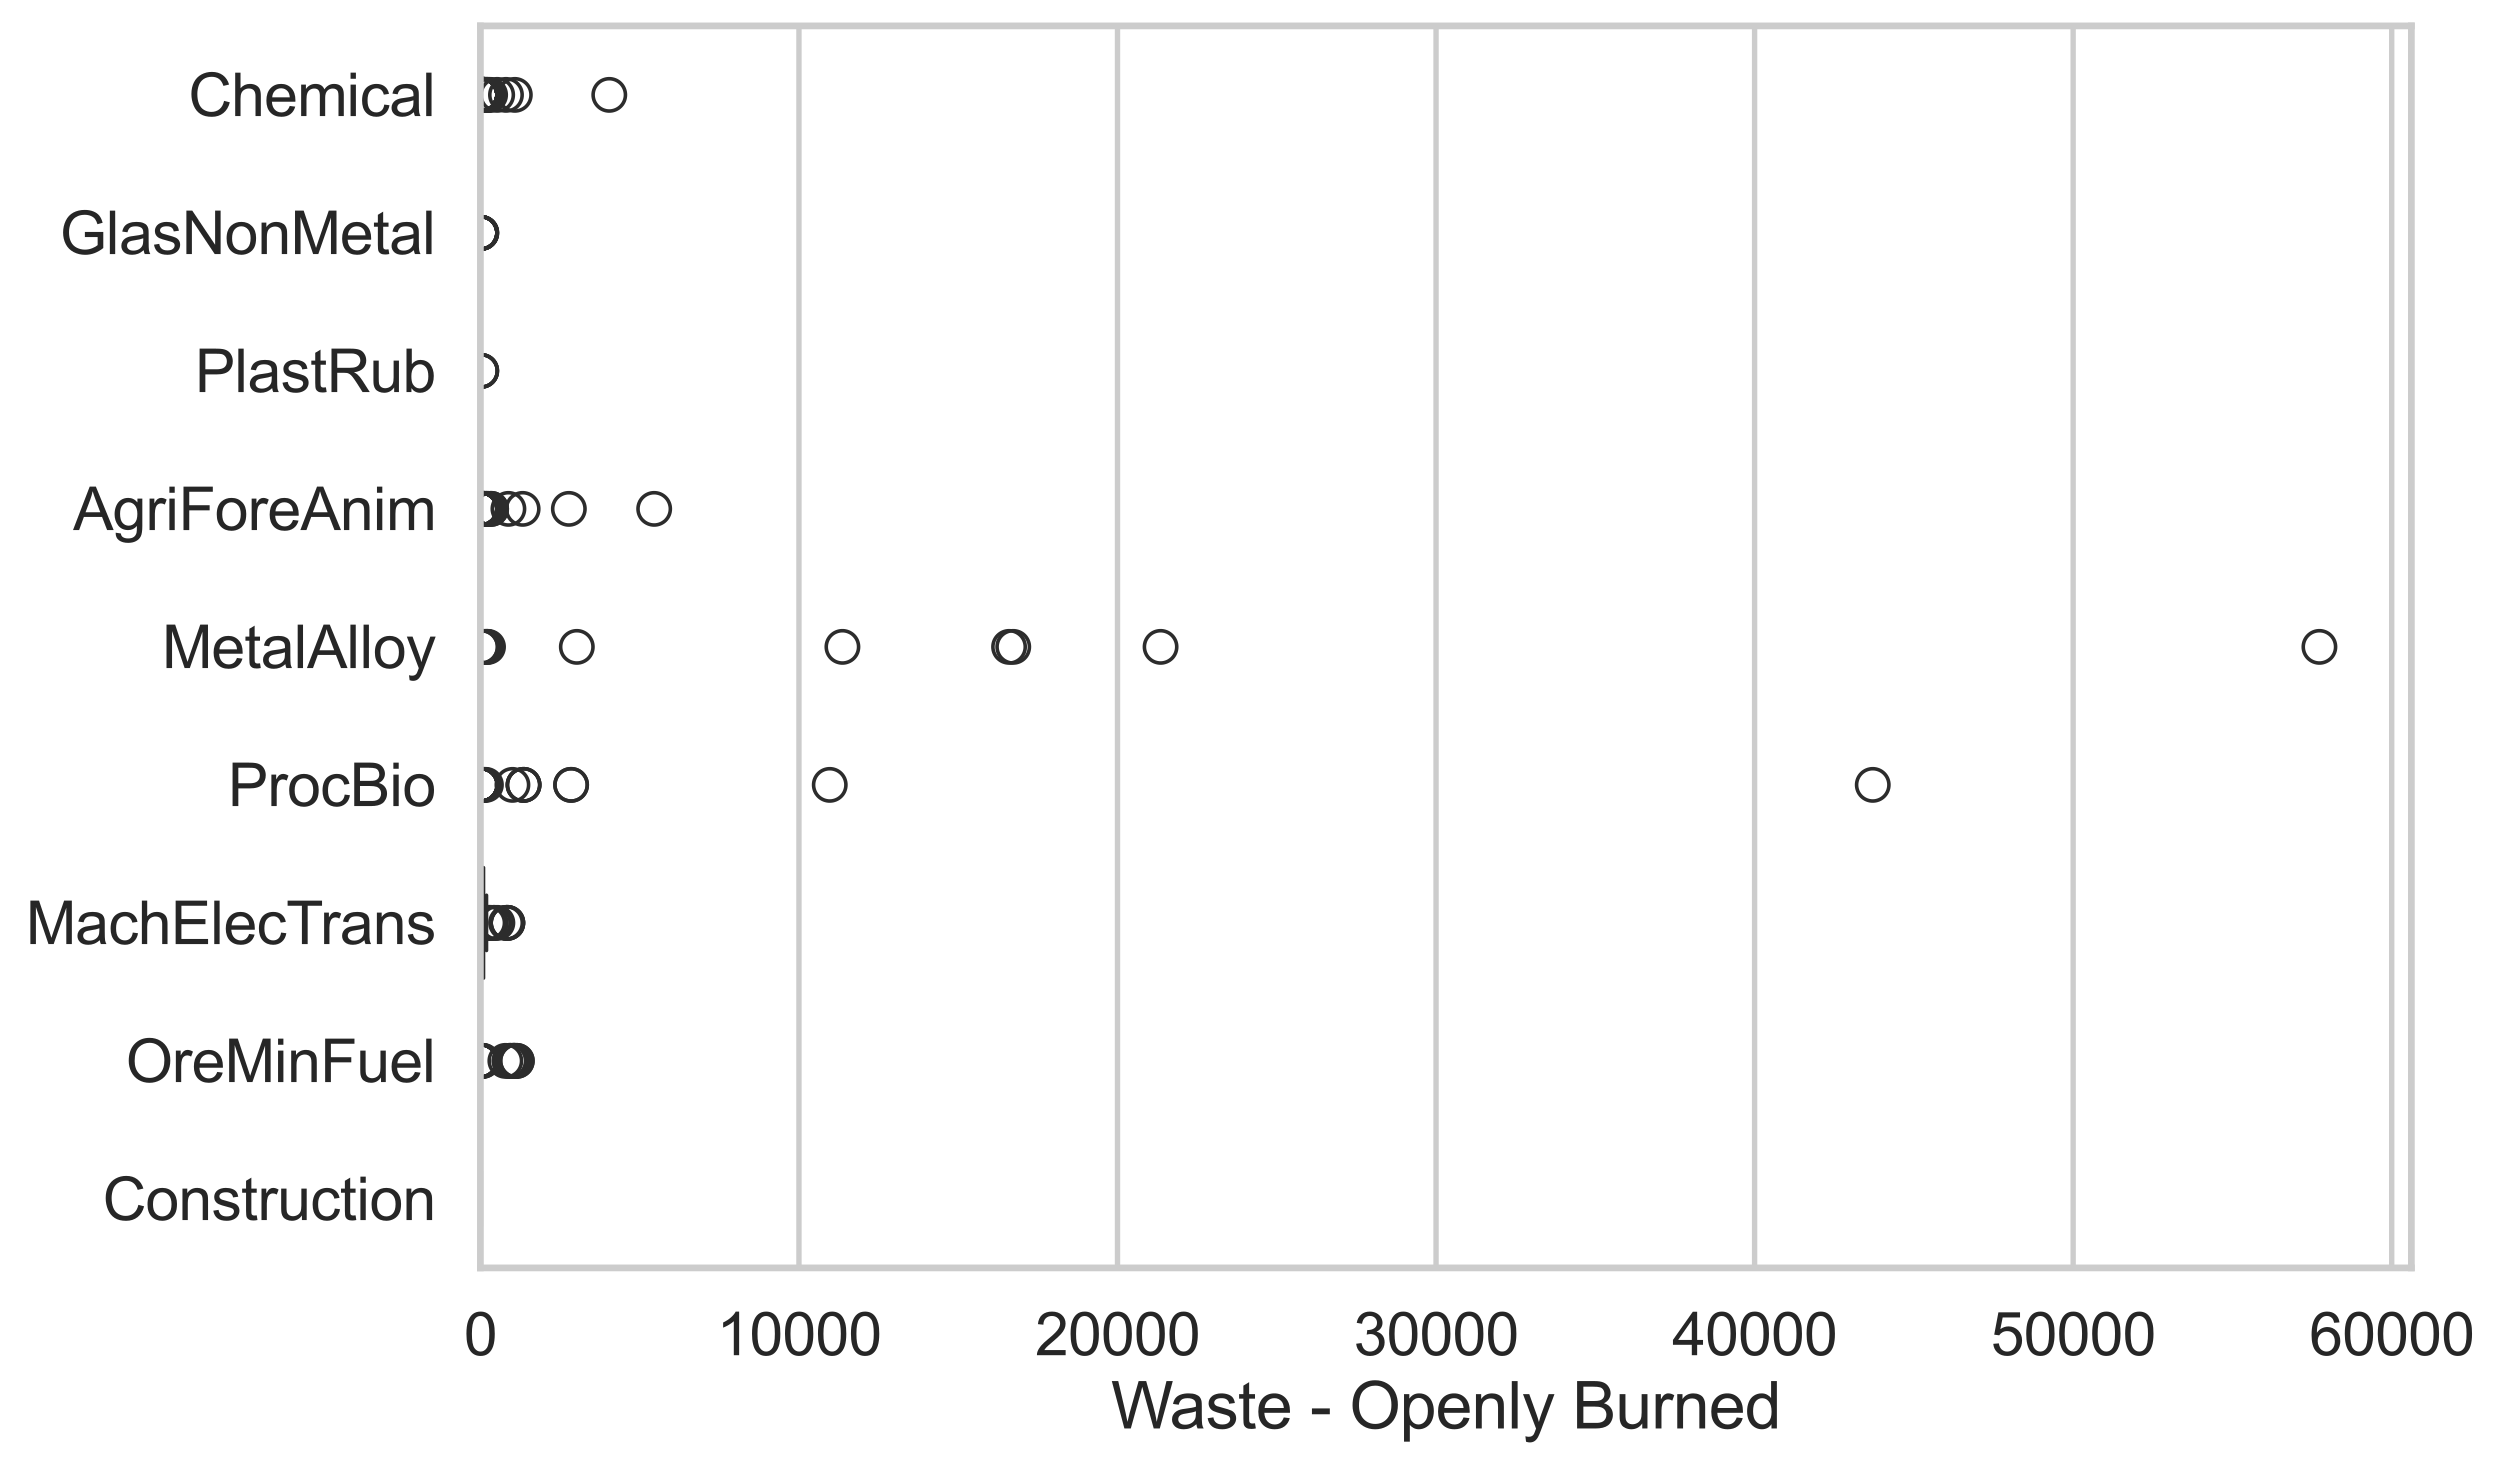 <?xml version="1.0" encoding="utf-8" standalone="no"?>
<!DOCTYPE svg PUBLIC "-//W3C//DTD SVG 1.1//EN"
  "http://www.w3.org/Graphics/SVG/1.1/DTD/svg11.dtd">
<svg xmlns:xlink="http://www.w3.org/1999/xlink" width="695.775pt" height="408.553pt" viewBox="0 0 695.775 408.553" xmlns="http://www.w3.org/2000/svg" version="1.1">
 <defs>
  <style type="text/css">*{stroke-linejoin: round; stroke-linecap: butt}</style>
 </defs>
 <g id="figure_1">
  <g id="patch_1">
   <path d="M 0 408.553 
L 695.775 408.553 
L 695.775 0 
L 0 0 
z
" style="fill: #ffffff"/>
  </g>
  <g id="axes_1">
   <g id="patch_2">
    <path d="M 133.697 352.86 
L 671.109 352.86 
L 671.109 7.2 
L 133.697 7.2 
z
" style="fill: #ffffff"/>
   </g>
   <g id="matplotlib.axis_1">
    <g id="xtick_1">
     <g id="line2d_1">
      <path d="M 133.697 352.86 
L 133.697 7.2 
" clip-path="url(#pf89f4080e5)" style="fill: none; stroke: #cccccc; stroke-width: 1.5; stroke-linecap: round"/>
     </g>
     <g id="text_1">
      <!-- 0 -->
      <g style="fill: #262626" transform="translate(129.109 377.17) scale(0.165 -0.165)">
       <defs>
        <path id="ArialMT-30" d="M 266 2259 
Q 266 3072 433 3567 
Q 600 4063 929 4331 
Q 1259 4600 1759 4600 
Q 2128 4600 2406 4451 
Q 2684 4303 2865 4023 
Q 3047 3744 3150 3342 
Q 3253 2941 3253 2259 
Q 3253 1453 3087 958 
Q 2922 463 2592 192 
Q 2263 -78 1759 -78 
Q 1097 -78 719 397 
Q 266 969 266 2259 
z
M 844 2259 
Q 844 1131 1108 757 
Q 1372 384 1759 384 
Q 2147 384 2411 759 
Q 2675 1134 2675 2259 
Q 2675 3391 2411 3762 
Q 2147 4134 1753 4134 
Q 1366 4134 1134 3806 
Q 844 3388 844 2259 
z
" transform="scale(0.016)"/>
       </defs>
       <use xlink:href="#ArialMT-30"/>
      </g>
     </g>
    </g>
    <g id="xtick_2">
     <g id="line2d_2">
      <path d="M 222.354 352.86 
L 222.354 7.2 
" clip-path="url(#pf89f4080e5)" style="fill: none; stroke: #cccccc; stroke-width: 1.5; stroke-linecap: round"/>
     </g>
     <g id="text_2">
      <!-- 10000 -->
      <g style="fill: #262626" transform="translate(199.415 377.17) scale(0.165 -0.165)">
       <defs>
        <path id="ArialMT-31" d="M 2384 0 
L 1822 0 
L 1822 3584 
Q 1619 3391 1289 3197 
Q 959 3003 697 2906 
L 697 3450 
Q 1169 3672 1522 3987 
Q 1875 4303 2022 4600 
L 2384 4600 
L 2384 0 
z
" transform="scale(0.016)"/>
       </defs>
       <use xlink:href="#ArialMT-31"/>
       <use xlink:href="#ArialMT-30" transform="translate(55.615 0)"/>
       <use xlink:href="#ArialMT-30" transform="translate(111.23 0)"/>
       <use xlink:href="#ArialMT-30" transform="translate(166.846 0)"/>
       <use xlink:href="#ArialMT-30" transform="translate(222.461 0)"/>
      </g>
     </g>
    </g>
    <g id="xtick_3">
     <g id="line2d_3">
      <path d="M 311.01 352.86 
L 311.01 7.2 
" clip-path="url(#pf89f4080e5)" style="fill: none; stroke: #cccccc; stroke-width: 1.5; stroke-linecap: round"/>
     </g>
     <g id="text_3">
      <!-- 20000 -->
      <g style="fill: #262626" transform="translate(288.071 377.17) scale(0.165 -0.165)">
       <defs>
        <path id="ArialMT-32" d="M 3222 541 
L 3222 0 
L 194 0 
Q 188 203 259 391 
Q 375 700 629 1000 
Q 884 1300 1366 1694 
Q 2113 2306 2375 2664 
Q 2638 3022 2638 3341 
Q 2638 3675 2398 3904 
Q 2159 4134 1775 4134 
Q 1369 4134 1125 3890 
Q 881 3647 878 3216 
L 300 3275 
Q 359 3922 746 4261 
Q 1134 4600 1788 4600 
Q 2447 4600 2831 4234 
Q 3216 3869 3216 3328 
Q 3216 3053 3103 2787 
Q 2991 2522 2730 2228 
Q 2469 1934 1863 1422 
Q 1356 997 1212 845 
Q 1069 694 975 541 
L 3222 541 
z
" transform="scale(0.016)"/>
       </defs>
       <use xlink:href="#ArialMT-32"/>
       <use xlink:href="#ArialMT-30" transform="translate(55.615 0)"/>
       <use xlink:href="#ArialMT-30" transform="translate(111.23 0)"/>
       <use xlink:href="#ArialMT-30" transform="translate(166.846 0)"/>
       <use xlink:href="#ArialMT-30" transform="translate(222.461 0)"/>
      </g>
     </g>
    </g>
    <g id="xtick_4">
     <g id="line2d_4">
      <path d="M 399.667 352.86 
L 399.667 7.2 
" clip-path="url(#pf89f4080e5)" style="fill: none; stroke: #cccccc; stroke-width: 1.5; stroke-linecap: round"/>
     </g>
     <g id="text_4">
      <!-- 30000 -->
      <g style="fill: #262626" transform="translate(376.728 377.17) scale(0.165 -0.165)">
       <defs>
        <path id="ArialMT-33" d="M 269 1209 
L 831 1284 
Q 928 806 1161 595 
Q 1394 384 1728 384 
Q 2125 384 2398 659 
Q 2672 934 2672 1341 
Q 2672 1728 2419 1979 
Q 2166 2231 1775 2231 
Q 1616 2231 1378 2169 
L 1441 2663 
Q 1497 2656 1531 2656 
Q 1891 2656 2178 2843 
Q 2466 3031 2466 3422 
Q 2466 3731 2256 3934 
Q 2047 4138 1716 4138 
Q 1388 4138 1169 3931 
Q 950 3725 888 3313 
L 325 3413 
Q 428 3978 793 4289 
Q 1159 4600 1703 4600 
Q 2078 4600 2393 4439 
Q 2709 4278 2876 4000 
Q 3044 3722 3044 3409 
Q 3044 3113 2884 2869 
Q 2725 2625 2413 2481 
Q 2819 2388 3044 2092 
Q 3269 1797 3269 1353 
Q 3269 753 2831 336 
Q 2394 -81 1725 -81 
Q 1122 -81 723 278 
Q 325 638 269 1209 
z
" transform="scale(0.016)"/>
       </defs>
       <use xlink:href="#ArialMT-33"/>
       <use xlink:href="#ArialMT-30" transform="translate(55.615 0)"/>
       <use xlink:href="#ArialMT-30" transform="translate(111.23 0)"/>
       <use xlink:href="#ArialMT-30" transform="translate(166.846 0)"/>
       <use xlink:href="#ArialMT-30" transform="translate(222.461 0)"/>
      </g>
     </g>
    </g>
    <g id="xtick_5">
     <g id="line2d_5">
      <path d="M 488.323 352.86 
L 488.323 7.2 
" clip-path="url(#pf89f4080e5)" style="fill: none; stroke: #cccccc; stroke-width: 1.5; stroke-linecap: round"/>
     </g>
     <g id="text_5">
      <!-- 40000 -->
      <g style="fill: #262626" transform="translate(465.385 377.17) scale(0.165 -0.165)">
       <defs>
        <path id="ArialMT-34" d="M 2069 0 
L 2069 1097 
L 81 1097 
L 81 1613 
L 2172 4581 
L 2631 4581 
L 2631 1613 
L 3250 1613 
L 3250 1097 
L 2631 1097 
L 2631 0 
L 2069 0 
z
M 2069 1613 
L 2069 3678 
L 634 1613 
L 2069 1613 
z
" transform="scale(0.016)"/>
       </defs>
       <use xlink:href="#ArialMT-34"/>
       <use xlink:href="#ArialMT-30" transform="translate(55.615 0)"/>
       <use xlink:href="#ArialMT-30" transform="translate(111.23 0)"/>
       <use xlink:href="#ArialMT-30" transform="translate(166.846 0)"/>
       <use xlink:href="#ArialMT-30" transform="translate(222.461 0)"/>
      </g>
     </g>
    </g>
    <g id="xtick_6">
     <g id="line2d_6">
      <path d="M 576.98 352.86 
L 576.98 7.2 
" clip-path="url(#pf89f4080e5)" style="fill: none; stroke: #cccccc; stroke-width: 1.5; stroke-linecap: round"/>
     </g>
     <g id="text_6">
      <!-- 50000 -->
      <g style="fill: #262626" transform="translate(554.041 377.17) scale(0.165 -0.165)">
       <defs>
        <path id="ArialMT-35" d="M 266 1200 
L 856 1250 
Q 922 819 1161 601 
Q 1400 384 1738 384 
Q 2144 384 2425 690 
Q 2706 997 2706 1503 
Q 2706 1984 2436 2262 
Q 2166 2541 1728 2541 
Q 1456 2541 1237 2417 
Q 1019 2294 894 2097 
L 366 2166 
L 809 4519 
L 3088 4519 
L 3088 3981 
L 1259 3981 
L 1013 2750 
Q 1425 3038 1878 3038 
Q 2478 3038 2890 2622 
Q 3303 2206 3303 1553 
Q 3303 931 2941 478 
Q 2500 -78 1738 -78 
Q 1113 -78 717 272 
Q 322 622 266 1200 
z
" transform="scale(0.016)"/>
       </defs>
       <use xlink:href="#ArialMT-35"/>
       <use xlink:href="#ArialMT-30" transform="translate(55.615 0)"/>
       <use xlink:href="#ArialMT-30" transform="translate(111.23 0)"/>
       <use xlink:href="#ArialMT-30" transform="translate(166.846 0)"/>
       <use xlink:href="#ArialMT-30" transform="translate(222.461 0)"/>
      </g>
     </g>
    </g>
    <g id="xtick_7">
     <g id="line2d_7">
      <path d="M 665.637 352.86 
L 665.637 7.2 
" clip-path="url(#pf89f4080e5)" style="fill: none; stroke: #cccccc; stroke-width: 1.5; stroke-linecap: round"/>
     </g>
     <g id="text_7">
      <!-- 60000 -->
      <g style="fill: #262626" transform="translate(642.698 377.17) scale(0.165 -0.165)">
       <defs>
        <path id="ArialMT-36" d="M 3184 3459 
L 2625 3416 
Q 2550 3747 2413 3897 
Q 2184 4138 1850 4138 
Q 1581 4138 1378 3988 
Q 1113 3794 959 3422 
Q 806 3050 800 2363 
Q 1003 2672 1297 2822 
Q 1591 2972 1913 2972 
Q 2475 2972 2870 2558 
Q 3266 2144 3266 1488 
Q 3266 1056 3080 686 
Q 2894 316 2569 119 
Q 2244 -78 1831 -78 
Q 1128 -78 684 439 
Q 241 956 241 2144 
Q 241 3472 731 4075 
Q 1159 4600 1884 4600 
Q 2425 4600 2770 4297 
Q 3116 3994 3184 3459 
z
M 888 1484 
Q 888 1194 1011 928 
Q 1134 663 1356 523 
Q 1578 384 1822 384 
Q 2178 384 2434 671 
Q 2691 959 2691 1453 
Q 2691 1928 2437 2201 
Q 2184 2475 1800 2475 
Q 1419 2475 1153 2201 
Q 888 1928 888 1484 
z
" transform="scale(0.016)"/>
       </defs>
       <use xlink:href="#ArialMT-36"/>
       <use xlink:href="#ArialMT-30" transform="translate(55.615 0)"/>
       <use xlink:href="#ArialMT-30" transform="translate(111.23 0)"/>
       <use xlink:href="#ArialMT-30" transform="translate(166.846 0)"/>
       <use xlink:href="#ArialMT-30" transform="translate(222.461 0)"/>
      </g>
     </g>
    </g>
    <g id="text_8">
     <!-- Waste - Openly Burned -->
     <g style="fill: #262626" transform="translate(309.204 397.564) scale(0.18 -0.18)">
      <defs>
       <path id="ArialMT-57" d="M 1294 0 
L 78 4581 
L 700 4581 
L 1397 1578 
Q 1509 1106 1591 641 
Q 1766 1375 1797 1488 
L 2669 4581 
L 3400 4581 
L 4056 2263 
Q 4303 1400 4413 641 
Q 4500 1075 4641 1638 
L 5359 4581 
L 5969 4581 
L 4713 0 
L 4128 0 
L 3163 3491 
Q 3041 3928 3019 4028 
Q 2947 3713 2884 3491 
L 1913 0 
L 1294 0 
z
" transform="scale(0.016)"/>
       <path id="ArialMT-61" d="M 2588 409 
Q 2275 144 1986 34 
Q 1697 -75 1366 -75 
Q 819 -75 525 192 
Q 231 459 231 875 
Q 231 1119 342 1320 
Q 453 1522 633 1644 
Q 813 1766 1038 1828 
Q 1203 1872 1538 1913 
Q 2219 1994 2541 2106 
Q 2544 2222 2544 2253 
Q 2544 2597 2384 2738 
Q 2169 2928 1744 2928 
Q 1347 2928 1158 2789 
Q 969 2650 878 2297 
L 328 2372 
Q 403 2725 575 2942 
Q 747 3159 1072 3276 
Q 1397 3394 1825 3394 
Q 2250 3394 2515 3294 
Q 2781 3194 2906 3042 
Q 3031 2891 3081 2659 
Q 3109 2516 3109 2141 
L 3109 1391 
Q 3109 606 3145 398 
Q 3181 191 3288 0 
L 2700 0 
Q 2613 175 2588 409 
z
M 2541 1666 
Q 2234 1541 1622 1453 
Q 1275 1403 1131 1340 
Q 988 1278 909 1158 
Q 831 1038 831 891 
Q 831 666 1001 516 
Q 1172 366 1500 366 
Q 1825 366 2078 508 
Q 2331 650 2450 897 
Q 2541 1088 2541 1459 
L 2541 1666 
z
" transform="scale(0.016)"/>
       <path id="ArialMT-73" d="M 197 991 
L 753 1078 
Q 800 744 1014 566 
Q 1228 388 1613 388 
Q 2000 388 2187 545 
Q 2375 703 2375 916 
Q 2375 1106 2209 1216 
Q 2094 1291 1634 1406 
Q 1016 1563 777 1677 
Q 538 1791 414 1992 
Q 291 2194 291 2438 
Q 291 2659 392 2848 
Q 494 3038 669 3163 
Q 800 3259 1026 3326 
Q 1253 3394 1513 3394 
Q 1903 3394 2198 3281 
Q 2494 3169 2634 2976 
Q 2775 2784 2828 2463 
L 2278 2388 
Q 2241 2644 2061 2787 
Q 1881 2931 1553 2931 
Q 1166 2931 1000 2803 
Q 834 2675 834 2503 
Q 834 2394 903 2306 
Q 972 2216 1119 2156 
Q 1203 2125 1616 2013 
Q 2213 1853 2448 1751 
Q 2684 1650 2818 1456 
Q 2953 1263 2953 975 
Q 2953 694 2789 445 
Q 2625 197 2315 61 
Q 2006 -75 1616 -75 
Q 969 -75 630 194 
Q 291 463 197 991 
z
" transform="scale(0.016)"/>
       <path id="ArialMT-74" d="M 1650 503 
L 1731 6 
Q 1494 -44 1306 -44 
Q 1000 -44 831 53 
Q 663 150 594 308 
Q 525 466 525 972 
L 525 2881 
L 113 2881 
L 113 3319 
L 525 3319 
L 525 4141 
L 1084 4478 
L 1084 3319 
L 1650 3319 
L 1650 2881 
L 1084 2881 
L 1084 941 
Q 1084 700 1114 631 
Q 1144 563 1211 522 
Q 1278 481 1403 481 
Q 1497 481 1650 503 
z
" transform="scale(0.016)"/>
       <path id="ArialMT-65" d="M 2694 1069 
L 3275 997 
Q 3138 488 2766 206 
Q 2394 -75 1816 -75 
Q 1088 -75 661 373 
Q 234 822 234 1631 
Q 234 2469 665 2931 
Q 1097 3394 1784 3394 
Q 2450 3394 2872 2941 
Q 3294 2488 3294 1666 
Q 3294 1616 3291 1516 
L 816 1516 
Q 847 969 1125 678 
Q 1403 388 1819 388 
Q 2128 388 2347 550 
Q 2566 713 2694 1069 
z
M 847 1978 
L 2700 1978 
Q 2663 2397 2488 2606 
Q 2219 2931 1791 2931 
Q 1403 2931 1139 2672 
Q 875 2413 847 1978 
z
" transform="scale(0.016)"/>
       <path id="ArialMT-20" transform="scale(0.016)"/>
       <path id="ArialMT-2d" d="M 203 1375 
L 203 1941 
L 1931 1941 
L 1931 1375 
L 203 1375 
z
" transform="scale(0.016)"/>
       <path id="ArialMT-4f" d="M 309 2231 
Q 309 3372 921 4017 
Q 1534 4663 2503 4663 
Q 3138 4663 3647 4359 
Q 4156 4056 4423 3514 
Q 4691 2972 4691 2284 
Q 4691 1588 4409 1038 
Q 4128 488 3612 205 
Q 3097 -78 2500 -78 
Q 1853 -78 1343 234 
Q 834 547 571 1087 
Q 309 1628 309 2231 
z
M 934 2222 
Q 934 1394 1379 917 
Q 1825 441 2497 441 
Q 3181 441 3623 922 
Q 4066 1403 4066 2288 
Q 4066 2847 3877 3264 
Q 3688 3681 3323 3911 
Q 2959 4141 2506 4141 
Q 1863 4141 1398 3698 
Q 934 3256 934 2222 
z
" transform="scale(0.016)"/>
       <path id="ArialMT-70" d="M 422 -1272 
L 422 3319 
L 934 3319 
L 934 2888 
Q 1116 3141 1344 3267 
Q 1572 3394 1897 3394 
Q 2322 3394 2647 3175 
Q 2972 2956 3137 2557 
Q 3303 2159 3303 1684 
Q 3303 1175 3120 767 
Q 2938 359 2589 142 
Q 2241 -75 1856 -75 
Q 1575 -75 1351 44 
Q 1128 163 984 344 
L 984 -1272 
L 422 -1272 
z
M 931 1641 
Q 931 1000 1190 694 
Q 1450 388 1819 388 
Q 2194 388 2461 705 
Q 2728 1022 2728 1688 
Q 2728 2322 2467 2637 
Q 2206 2953 1844 2953 
Q 1484 2953 1207 2617 
Q 931 2281 931 1641 
z
" transform="scale(0.016)"/>
       <path id="ArialMT-6e" d="M 422 0 
L 422 3319 
L 928 3319 
L 928 2847 
Q 1294 3394 1984 3394 
Q 2284 3394 2536 3286 
Q 2788 3178 2913 3003 
Q 3038 2828 3088 2588 
Q 3119 2431 3119 2041 
L 3119 0 
L 2556 0 
L 2556 2019 
Q 2556 2363 2490 2533 
Q 2425 2703 2258 2804 
Q 2091 2906 1866 2906 
Q 1506 2906 1245 2678 
Q 984 2450 984 1813 
L 984 0 
L 422 0 
z
" transform="scale(0.016)"/>
       <path id="ArialMT-6c" d="M 409 0 
L 409 4581 
L 972 4581 
L 972 0 
L 409 0 
z
" transform="scale(0.016)"/>
       <path id="ArialMT-79" d="M 397 -1278 
L 334 -750 
Q 519 -800 656 -800 
Q 844 -800 956 -737 
Q 1069 -675 1141 -563 
Q 1194 -478 1313 -144 
Q 1328 -97 1363 -6 
L 103 3319 
L 709 3319 
L 1400 1397 
Q 1534 1031 1641 628 
Q 1738 1016 1872 1384 
L 2581 3319 
L 3144 3319 
L 1881 -56 
Q 1678 -603 1566 -809 
Q 1416 -1088 1222 -1217 
Q 1028 -1347 759 -1347 
Q 597 -1347 397 -1278 
z
" transform="scale(0.016)"/>
       <path id="ArialMT-42" d="M 469 0 
L 469 4581 
L 2188 4581 
Q 2713 4581 3030 4442 
Q 3347 4303 3526 4014 
Q 3706 3725 3706 3409 
Q 3706 3116 3547 2856 
Q 3388 2597 3066 2438 
Q 3481 2316 3704 2022 
Q 3928 1728 3928 1328 
Q 3928 1006 3792 729 
Q 3656 453 3456 303 
Q 3256 153 2954 76 
Q 2653 0 2216 0 
L 469 0 
z
M 1075 2656 
L 2066 2656 
Q 2469 2656 2644 2709 
Q 2875 2778 2992 2937 
Q 3109 3097 3109 3338 
Q 3109 3566 3000 3739 
Q 2891 3913 2687 3977 
Q 2484 4041 1991 4041 
L 1075 4041 
L 1075 2656 
z
M 1075 541 
L 2216 541 
Q 2509 541 2628 563 
Q 2838 600 2978 687 
Q 3119 775 3209 942 
Q 3300 1109 3300 1328 
Q 3300 1584 3169 1773 
Q 3038 1963 2805 2039 
Q 2572 2116 2134 2116 
L 1075 2116 
L 1075 541 
z
" transform="scale(0.016)"/>
       <path id="ArialMT-75" d="M 2597 0 
L 2597 488 
Q 2209 -75 1544 -75 
Q 1250 -75 995 37 
Q 741 150 617 320 
Q 494 491 444 738 
Q 409 903 409 1263 
L 409 3319 
L 972 3319 
L 972 1478 
Q 972 1038 1006 884 
Q 1059 663 1231 536 
Q 1403 409 1656 409 
Q 1909 409 2131 539 
Q 2353 669 2445 892 
Q 2538 1116 2538 1541 
L 2538 3319 
L 3100 3319 
L 3100 0 
L 2597 0 
z
" transform="scale(0.016)"/>
       <path id="ArialMT-72" d="M 416 0 
L 416 3319 
L 922 3319 
L 922 2816 
Q 1116 3169 1280 3281 
Q 1444 3394 1641 3394 
Q 1925 3394 2219 3213 
L 2025 2691 
Q 1819 2813 1613 2813 
Q 1428 2813 1281 2702 
Q 1134 2591 1072 2394 
Q 978 2094 978 1738 
L 978 0 
L 416 0 
z
" transform="scale(0.016)"/>
       <path id="ArialMT-64" d="M 2575 0 
L 2575 419 
Q 2259 -75 1647 -75 
Q 1250 -75 917 144 
Q 584 363 401 755 
Q 219 1147 219 1656 
Q 219 2153 384 2558 
Q 550 2963 881 3178 
Q 1213 3394 1622 3394 
Q 1922 3394 2156 3267 
Q 2391 3141 2538 2938 
L 2538 4581 
L 3097 4581 
L 3097 0 
L 2575 0 
z
M 797 1656 
Q 797 1019 1065 703 
Q 1334 388 1700 388 
Q 2069 388 2326 689 
Q 2584 991 2584 1609 
Q 2584 2291 2321 2609 
Q 2059 2928 1675 2928 
Q 1300 2928 1048 2622 
Q 797 2316 797 1656 
z
" transform="scale(0.016)"/>
      </defs>
      <use xlink:href="#ArialMT-57"/>
      <use xlink:href="#ArialMT-61" transform="translate(90.635 0)"/>
      <use xlink:href="#ArialMT-73" transform="translate(146.25 0)"/>
      <use xlink:href="#ArialMT-74" transform="translate(196.25 0)"/>
      <use xlink:href="#ArialMT-65" transform="translate(224.033 0)"/>
      <use xlink:href="#ArialMT-20" transform="translate(279.648 0)"/>
      <use xlink:href="#ArialMT-2d" transform="translate(307.432 0)"/>
      <use xlink:href="#ArialMT-20" transform="translate(340.732 0)"/>
      <use xlink:href="#ArialMT-4f" transform="translate(368.516 0)"/>
      <use xlink:href="#ArialMT-70" transform="translate(446.299 0)"/>
      <use xlink:href="#ArialMT-65" transform="translate(501.914 0)"/>
      <use xlink:href="#ArialMT-6e" transform="translate(557.529 0)"/>
      <use xlink:href="#ArialMT-6c" transform="translate(613.145 0)"/>
      <use xlink:href="#ArialMT-79" transform="translate(635.361 0)"/>
      <use xlink:href="#ArialMT-20" transform="translate(685.361 0)"/>
      <use xlink:href="#ArialMT-42" transform="translate(713.145 0)"/>
      <use xlink:href="#ArialMT-75" transform="translate(779.844 0)"/>
      <use xlink:href="#ArialMT-72" transform="translate(835.459 0)"/>
      <use xlink:href="#ArialMT-6e" transform="translate(868.76 0)"/>
      <use xlink:href="#ArialMT-65" transform="translate(924.375 0)"/>
      <use xlink:href="#ArialMT-64" transform="translate(979.99 0)"/>
     </g>
    </g>
   </g>
   <g id="matplotlib.axis_2">
    <g id="ytick_1">
     <g id="text_9">
      <!-- Chemical -->
      <g style="fill: #262626" transform="translate(52.428 32.309) scale(0.165 -0.165)">
       <defs>
        <path id="ArialMT-43" d="M 3763 1606 
L 4369 1453 
Q 4178 706 3683 314 
Q 3188 -78 2472 -78 
Q 1731 -78 1267 223 
Q 803 525 561 1097 
Q 319 1669 319 2325 
Q 319 3041 592 3573 
Q 866 4106 1370 4382 
Q 1875 4659 2481 4659 
Q 3169 4659 3637 4309 
Q 4106 3959 4291 3325 
L 3694 3184 
Q 3534 3684 3231 3912 
Q 2928 4141 2469 4141 
Q 1941 4141 1586 3887 
Q 1231 3634 1087 3207 
Q 944 2781 944 2328 
Q 944 1744 1114 1308 
Q 1284 872 1643 656 
Q 2003 441 2422 441 
Q 2931 441 3284 734 
Q 3638 1028 3763 1606 
z
" transform="scale(0.016)"/>
        <path id="ArialMT-68" d="M 422 0 
L 422 4581 
L 984 4581 
L 984 2938 
Q 1378 3394 1978 3394 
Q 2347 3394 2619 3248 
Q 2891 3103 3008 2847 
Q 3125 2591 3125 2103 
L 3125 0 
L 2563 0 
L 2563 2103 
Q 2563 2525 2380 2717 
Q 2197 2909 1863 2909 
Q 1613 2909 1392 2779 
Q 1172 2650 1078 2428 
Q 984 2206 984 1816 
L 984 0 
L 422 0 
z
" transform="scale(0.016)"/>
        <path id="ArialMT-6d" d="M 422 0 
L 422 3319 
L 925 3319 
L 925 2853 
Q 1081 3097 1340 3245 
Q 1600 3394 1931 3394 
Q 2300 3394 2536 3241 
Q 2772 3088 2869 2813 
Q 3263 3394 3894 3394 
Q 4388 3394 4653 3120 
Q 4919 2847 4919 2278 
L 4919 0 
L 4359 0 
L 4359 2091 
Q 4359 2428 4304 2576 
Q 4250 2725 4106 2815 
Q 3963 2906 3769 2906 
Q 3419 2906 3187 2673 
Q 2956 2441 2956 1928 
L 2956 0 
L 2394 0 
L 2394 2156 
Q 2394 2531 2256 2718 
Q 2119 2906 1806 2906 
Q 1569 2906 1367 2781 
Q 1166 2656 1075 2415 
Q 984 2175 984 1722 
L 984 0 
L 422 0 
z
" transform="scale(0.016)"/>
        <path id="ArialMT-69" d="M 425 3934 
L 425 4581 
L 988 4581 
L 988 3934 
L 425 3934 
z
M 425 0 
L 425 3319 
L 988 3319 
L 988 0 
L 425 0 
z
" transform="scale(0.016)"/>
        <path id="ArialMT-63" d="M 2588 1216 
L 3141 1144 
Q 3050 572 2676 248 
Q 2303 -75 1759 -75 
Q 1078 -75 664 370 
Q 250 816 250 1647 
Q 250 2184 428 2587 
Q 606 2991 970 3192 
Q 1334 3394 1763 3394 
Q 2303 3394 2647 3120 
Q 2991 2847 3088 2344 
L 2541 2259 
Q 2463 2594 2264 2762 
Q 2066 2931 1784 2931 
Q 1359 2931 1093 2626 
Q 828 2322 828 1663 
Q 828 994 1084 691 
Q 1341 388 1753 388 
Q 2084 388 2306 591 
Q 2528 794 2588 1216 
z
" transform="scale(0.016)"/>
       </defs>
       <use xlink:href="#ArialMT-43"/>
       <use xlink:href="#ArialMT-68" transform="translate(72.217 0)"/>
       <use xlink:href="#ArialMT-65" transform="translate(127.832 0)"/>
       <use xlink:href="#ArialMT-6d" transform="translate(183.447 0)"/>
       <use xlink:href="#ArialMT-69" transform="translate(266.748 0)"/>
       <use xlink:href="#ArialMT-63" transform="translate(288.965 0)"/>
       <use xlink:href="#ArialMT-61" transform="translate(338.965 0)"/>
       <use xlink:href="#ArialMT-6c" transform="translate(394.58 0)"/>
      </g>
     </g>
    </g>
    <g id="ytick_2">
     <g id="text_10">
      <!-- GlasNonMetal -->
      <g style="fill: #262626" transform="translate(16.659 70.715) scale(0.165 -0.165)">
       <defs>
        <path id="ArialMT-47" d="M 2638 1797 
L 2638 2334 
L 4578 2338 
L 4578 638 
Q 4131 281 3656 101 
Q 3181 -78 2681 -78 
Q 2006 -78 1454 211 
Q 903 500 622 1047 
Q 341 1594 341 2269 
Q 341 2938 620 3517 
Q 900 4097 1425 4378 
Q 1950 4659 2634 4659 
Q 3131 4659 3532 4498 
Q 3934 4338 4162 4050 
Q 4391 3763 4509 3300 
L 3963 3150 
Q 3859 3500 3706 3700 
Q 3553 3900 3268 4020 
Q 2984 4141 2638 4141 
Q 2222 4141 1919 4014 
Q 1616 3888 1430 3681 
Q 1244 3475 1141 3228 
Q 966 2803 966 2306 
Q 966 1694 1177 1281 
Q 1388 869 1791 669 
Q 2194 469 2647 469 
Q 3041 469 3416 620 
Q 3791 772 3984 944 
L 3984 1797 
L 2638 1797 
z
" transform="scale(0.016)"/>
        <path id="ArialMT-4e" d="M 488 0 
L 488 4581 
L 1109 4581 
L 3516 984 
L 3516 4581 
L 4097 4581 
L 4097 0 
L 3475 0 
L 1069 3600 
L 1069 0 
L 488 0 
z
" transform="scale(0.016)"/>
        <path id="ArialMT-6f" d="M 213 1659 
Q 213 2581 725 3025 
Q 1153 3394 1769 3394 
Q 2453 3394 2887 2945 
Q 3322 2497 3322 1706 
Q 3322 1066 3130 698 
Q 2938 331 2570 128 
Q 2203 -75 1769 -75 
Q 1072 -75 642 372 
Q 213 819 213 1659 
z
M 791 1659 
Q 791 1022 1069 705 
Q 1347 388 1769 388 
Q 2188 388 2466 706 
Q 2744 1025 2744 1678 
Q 2744 2294 2464 2611 
Q 2184 2928 1769 2928 
Q 1347 2928 1069 2612 
Q 791 2297 791 1659 
z
" transform="scale(0.016)"/>
        <path id="ArialMT-4d" d="M 475 0 
L 475 4581 
L 1388 4581 
L 2472 1338 
Q 2622 884 2691 659 
Q 2769 909 2934 1394 
L 4031 4581 
L 4847 4581 
L 4847 0 
L 4263 0 
L 4263 3834 
L 2931 0 
L 2384 0 
L 1059 3900 
L 1059 0 
L 475 0 
z
" transform="scale(0.016)"/>
       </defs>
       <use xlink:href="#ArialMT-47"/>
       <use xlink:href="#ArialMT-6c" transform="translate(77.783 0)"/>
       <use xlink:href="#ArialMT-61" transform="translate(100 0)"/>
       <use xlink:href="#ArialMT-73" transform="translate(155.615 0)"/>
       <use xlink:href="#ArialMT-4e" transform="translate(205.615 0)"/>
       <use xlink:href="#ArialMT-6f" transform="translate(277.832 0)"/>
       <use xlink:href="#ArialMT-6e" transform="translate(333.447 0)"/>
       <use xlink:href="#ArialMT-4d" transform="translate(389.062 0)"/>
       <use xlink:href="#ArialMT-65" transform="translate(472.363 0)"/>
       <use xlink:href="#ArialMT-74" transform="translate(527.979 0)"/>
       <use xlink:href="#ArialMT-61" transform="translate(555.762 0)"/>
       <use xlink:href="#ArialMT-6c" transform="translate(611.377 0)"/>
      </g>
     </g>
    </g>
    <g id="ytick_3">
     <g id="text_11">
      <!-- PlastRub -->
      <g style="fill: #262626" transform="translate(54.248 109.122) scale(0.165 -0.165)">
       <defs>
        <path id="ArialMT-50" d="M 494 0 
L 494 4581 
L 2222 4581 
Q 2678 4581 2919 4538 
Q 3256 4481 3484 4323 
Q 3713 4166 3852 3881 
Q 3991 3597 3991 3256 
Q 3991 2672 3619 2267 
Q 3247 1863 2275 1863 
L 1100 1863 
L 1100 0 
L 494 0 
z
M 1100 2403 
L 2284 2403 
Q 2872 2403 3119 2622 
Q 3366 2841 3366 3238 
Q 3366 3525 3220 3729 
Q 3075 3934 2838 4000 
Q 2684 4041 2272 4041 
L 1100 4041 
L 1100 2403 
z
" transform="scale(0.016)"/>
        <path id="ArialMT-52" d="M 503 0 
L 503 4581 
L 2534 4581 
Q 3147 4581 3465 4457 
Q 3784 4334 3975 4021 
Q 4166 3709 4166 3331 
Q 4166 2844 3850 2509 
Q 3534 2175 2875 2084 
Q 3116 1969 3241 1856 
Q 3506 1613 3744 1247 
L 4541 0 
L 3778 0 
L 3172 953 
Q 2906 1366 2734 1584 
Q 2563 1803 2427 1890 
Q 2291 1978 2150 2013 
Q 2047 2034 1813 2034 
L 1109 2034 
L 1109 0 
L 503 0 
z
M 1109 2559 
L 2413 2559 
Q 2828 2559 3062 2645 
Q 3297 2731 3419 2920 
Q 3541 3109 3541 3331 
Q 3541 3656 3305 3865 
Q 3069 4075 2559 4075 
L 1109 4075 
L 1109 2559 
z
" transform="scale(0.016)"/>
        <path id="ArialMT-62" d="M 941 0 
L 419 0 
L 419 4581 
L 981 4581 
L 981 2947 
Q 1338 3394 1891 3394 
Q 2197 3394 2470 3270 
Q 2744 3147 2920 2923 
Q 3097 2700 3197 2384 
Q 3297 2069 3297 1709 
Q 3297 856 2875 390 
Q 2453 -75 1863 -75 
Q 1275 -75 941 416 
L 941 0 
z
M 934 1684 
Q 934 1088 1097 822 
Q 1363 388 1816 388 
Q 2184 388 2453 708 
Q 2722 1028 2722 1663 
Q 2722 2313 2464 2622 
Q 2206 2931 1841 2931 
Q 1472 2931 1203 2611 
Q 934 2291 934 1684 
z
" transform="scale(0.016)"/>
       </defs>
       <use xlink:href="#ArialMT-50"/>
       <use xlink:href="#ArialMT-6c" transform="translate(66.699 0)"/>
       <use xlink:href="#ArialMT-61" transform="translate(88.916 0)"/>
       <use xlink:href="#ArialMT-73" transform="translate(144.531 0)"/>
       <use xlink:href="#ArialMT-74" transform="translate(194.531 0)"/>
       <use xlink:href="#ArialMT-52" transform="translate(222.314 0)"/>
       <use xlink:href="#ArialMT-75" transform="translate(294.531 0)"/>
       <use xlink:href="#ArialMT-62" transform="translate(350.146 0)"/>
      </g>
     </g>
    </g>
    <g id="ytick_4">
     <g id="text_12">
      <!-- AgriForeAnim -->
      <g style="fill: #262626" transform="translate(20.341 147.529) scale(0.165 -0.165)">
       <defs>
        <path id="ArialMT-41" d="M -9 0 
L 1750 4581 
L 2403 4581 
L 4278 0 
L 3588 0 
L 3053 1388 
L 1138 1388 
L 634 0 
L -9 0 
z
M 1313 1881 
L 2866 1881 
L 2388 3150 
Q 2169 3728 2063 4100 
Q 1975 3659 1816 3225 
L 1313 1881 
z
" transform="scale(0.016)"/>
        <path id="ArialMT-67" d="M 319 -275 
L 866 -356 
Q 900 -609 1056 -725 
Q 1266 -881 1628 -881 
Q 2019 -881 2231 -725 
Q 2444 -569 2519 -288 
Q 2563 -116 2559 434 
Q 2191 0 1641 0 
Q 956 0 581 494 
Q 206 988 206 1678 
Q 206 2153 378 2554 
Q 550 2956 876 3175 
Q 1203 3394 1644 3394 
Q 2231 3394 2613 2919 
L 2613 3319 
L 3131 3319 
L 3131 450 
Q 3131 -325 2973 -648 
Q 2816 -972 2473 -1159 
Q 2131 -1347 1631 -1347 
Q 1038 -1347 672 -1080 
Q 306 -813 319 -275 
z
M 784 1719 
Q 784 1066 1043 766 
Q 1303 466 1694 466 
Q 2081 466 2343 764 
Q 2606 1063 2606 1700 
Q 2606 2309 2336 2618 
Q 2066 2928 1684 2928 
Q 1309 2928 1046 2623 
Q 784 2319 784 1719 
z
" transform="scale(0.016)"/>
        <path id="ArialMT-46" d="M 525 0 
L 525 4581 
L 3616 4581 
L 3616 4041 
L 1131 4041 
L 1131 2622 
L 3281 2622 
L 3281 2081 
L 1131 2081 
L 1131 0 
L 525 0 
z
" transform="scale(0.016)"/>
       </defs>
       <use xlink:href="#ArialMT-41"/>
       <use xlink:href="#ArialMT-67" transform="translate(66.699 0)"/>
       <use xlink:href="#ArialMT-72" transform="translate(122.314 0)"/>
       <use xlink:href="#ArialMT-69" transform="translate(155.615 0)"/>
       <use xlink:href="#ArialMT-46" transform="translate(177.832 0)"/>
       <use xlink:href="#ArialMT-6f" transform="translate(238.916 0)"/>
       <use xlink:href="#ArialMT-72" transform="translate(294.531 0)"/>
       <use xlink:href="#ArialMT-65" transform="translate(327.832 0)"/>
       <use xlink:href="#ArialMT-41" transform="translate(383.447 0)"/>
       <use xlink:href="#ArialMT-6e" transform="translate(450.146 0)"/>
       <use xlink:href="#ArialMT-69" transform="translate(505.762 0)"/>
       <use xlink:href="#ArialMT-6d" transform="translate(527.979 0)"/>
      </g>
     </g>
    </g>
    <g id="ytick_5">
     <g id="text_13">
      <!-- MetalAlloy -->
      <g style="fill: #262626" transform="translate(45.088 185.935) scale(0.165 -0.165)">
       <use xlink:href="#ArialMT-4d"/>
       <use xlink:href="#ArialMT-65" transform="translate(83.301 0)"/>
       <use xlink:href="#ArialMT-74" transform="translate(138.916 0)"/>
       <use xlink:href="#ArialMT-61" transform="translate(166.699 0)"/>
       <use xlink:href="#ArialMT-6c" transform="translate(222.314 0)"/>
       <use xlink:href="#ArialMT-41" transform="translate(244.531 0)"/>
       <use xlink:href="#ArialMT-6c" transform="translate(311.23 0)"/>
       <use xlink:href="#ArialMT-6c" transform="translate(333.447 0)"/>
       <use xlink:href="#ArialMT-6f" transform="translate(355.664 0)"/>
       <use xlink:href="#ArialMT-79" transform="translate(411.279 0)"/>
      </g>
     </g>
    </g>
    <g id="ytick_6">
     <g id="text_14">
      <!-- ProcBio -->
      <g style="fill: #262626" transform="translate(63.424 224.342) scale(0.165 -0.165)">
       <use xlink:href="#ArialMT-50"/>
       <use xlink:href="#ArialMT-72" transform="translate(66.699 0)"/>
       <use xlink:href="#ArialMT-6f" transform="translate(100 0)"/>
       <use xlink:href="#ArialMT-63" transform="translate(155.615 0)"/>
       <use xlink:href="#ArialMT-42" transform="translate(205.615 0)"/>
       <use xlink:href="#ArialMT-69" transform="translate(272.314 0)"/>
       <use xlink:href="#ArialMT-6f" transform="translate(294.531 0)"/>
      </g>
     </g>
    </g>
    <g id="ytick_7">
     <g id="text_15">
      <!-- MachElecTrans -->
      <g style="fill: #262626" transform="translate(7.2 262.749) scale(0.165 -0.165)">
       <defs>
        <path id="ArialMT-45" d="M 506 0 
L 506 4581 
L 3819 4581 
L 3819 4041 
L 1113 4041 
L 1113 2638 
L 3647 2638 
L 3647 2100 
L 1113 2100 
L 1113 541 
L 3925 541 
L 3925 0 
L 506 0 
z
" transform="scale(0.016)"/>
        <path id="ArialMT-54" d="M 1659 0 
L 1659 4041 
L 150 4041 
L 150 4581 
L 3781 4581 
L 3781 4041 
L 2266 4041 
L 2266 0 
L 1659 0 
z
" transform="scale(0.016)"/>
       </defs>
       <use xlink:href="#ArialMT-4d"/>
       <use xlink:href="#ArialMT-61" transform="translate(83.301 0)"/>
       <use xlink:href="#ArialMT-63" transform="translate(138.916 0)"/>
       <use xlink:href="#ArialMT-68" transform="translate(188.916 0)"/>
       <use xlink:href="#ArialMT-45" transform="translate(244.531 0)"/>
       <use xlink:href="#ArialMT-6c" transform="translate(311.23 0)"/>
       <use xlink:href="#ArialMT-65" transform="translate(333.447 0)"/>
       <use xlink:href="#ArialMT-63" transform="translate(389.062 0)"/>
       <use xlink:href="#ArialMT-54" transform="translate(439.062 0)"/>
       <use xlink:href="#ArialMT-72" transform="translate(496.396 0)"/>
       <use xlink:href="#ArialMT-61" transform="translate(529.697 0)"/>
       <use xlink:href="#ArialMT-6e" transform="translate(585.312 0)"/>
       <use xlink:href="#ArialMT-73" transform="translate(640.928 0)"/>
      </g>
     </g>
    </g>
    <g id="ytick_8">
     <g id="text_16">
      <!-- OreMinFuel -->
      <g style="fill: #262626" transform="translate(35.013 301.155) scale(0.165 -0.165)">
       <use xlink:href="#ArialMT-4f"/>
       <use xlink:href="#ArialMT-72" transform="translate(77.783 0)"/>
       <use xlink:href="#ArialMT-65" transform="translate(111.084 0)"/>
       <use xlink:href="#ArialMT-4d" transform="translate(166.699 0)"/>
       <use xlink:href="#ArialMT-69" transform="translate(250 0)"/>
       <use xlink:href="#ArialMT-6e" transform="translate(272.217 0)"/>
       <use xlink:href="#ArialMT-46" transform="translate(327.832 0)"/>
       <use xlink:href="#ArialMT-75" transform="translate(388.916 0)"/>
       <use xlink:href="#ArialMT-65" transform="translate(444.531 0)"/>
       <use xlink:href="#ArialMT-6c" transform="translate(500.146 0)"/>
      </g>
     </g>
    </g>
    <g id="ytick_9">
     <g id="text_17">
      <!-- Construction -->
      <g style="fill: #262626" transform="translate(28.575 339.562) scale(0.165 -0.165)">
       <use xlink:href="#ArialMT-43"/>
       <use xlink:href="#ArialMT-6f" transform="translate(72.217 0)"/>
       <use xlink:href="#ArialMT-6e" transform="translate(127.832 0)"/>
       <use xlink:href="#ArialMT-73" transform="translate(183.447 0)"/>
       <use xlink:href="#ArialMT-74" transform="translate(233.447 0)"/>
       <use xlink:href="#ArialMT-72" transform="translate(261.23 0)"/>
       <use xlink:href="#ArialMT-75" transform="translate(294.531 0)"/>
       <use xlink:href="#ArialMT-63" transform="translate(350.146 0)"/>
       <use xlink:href="#ArialMT-74" transform="translate(400.146 0)"/>
       <use xlink:href="#ArialMT-69" transform="translate(427.93 0)"/>
       <use xlink:href="#ArialMT-6f" transform="translate(450.146 0)"/>
       <use xlink:href="#ArialMT-6e" transform="translate(505.762 0)"/>
      </g>
     </g>
    </g>
   </g>
   <g id="patch_3">
    <path d="M 133.706 11.041 
L 133.706 41.766 
L 133.739 41.766 
L 133.739 11.041 
L 133.706 11.041 
z
" clip-path="url(#pf89f4080e5)" style="fill: #c9941d; stroke: #2c2c2c; stroke-linejoin: miter"/>
   </g>
   <g id="line2d_8">
    <path d="M 133.706 26.403 
L 133.697 26.403 
" clip-path="url(#pf89f4080e5)" style="fill: none; stroke: #2c2c2c"/>
   </g>
   <g id="line2d_9">
    <path d="M 133.739 26.403 
L 133.788 26.403 
" clip-path="url(#pf89f4080e5)" style="fill: none; stroke: #2c2c2c"/>
   </g>
   <g id="line2d_10">
    <path d="M 133.697 18.722 
L 133.697 34.085 
" clip-path="url(#pf89f4080e5)" style="fill: none; stroke: #2c2c2c; stroke-linecap: round"/>
   </g>
   <g id="line2d_11">
    <path d="M 133.788 18.722 
L 133.788 34.085 
" clip-path="url(#pf89f4080e5)" style="fill: none; stroke: #2c2c2c; stroke-linecap: round"/>
   </g>
   <g id="line2d_12">
    <defs>
     <path id="m261d143be3" d="M 0 4.5 
C 1.193 4.5 2.338 4.026 3.182 3.182 
C 4.026 2.338 4.5 1.193 4.5 0 
C 4.5 -1.193 4.026 -2.338 3.182 -3.182 
C 2.338 -4.026 1.193 -4.5 0 -4.5 
C -1.193 -4.5 -2.338 -4.026 -3.182 -3.182 
C -4.026 -2.338 -4.5 -1.193 -4.5 0 
C -4.5 1.193 -4.026 2.338 -3.182 3.182 
C -2.338 4.026 -1.193 4.5 0 4.5 
z
" style="stroke: #2c2c2c"/>
    </defs>
    <g clip-path="url(#pf89f4080e5)">
     <use xlink:href="#m261d143be3" x="133.824" y="26.403" style="fill-opacity: 0; stroke: #2c2c2c"/>
     <use xlink:href="#m261d143be3" x="133.791" y="26.403" style="fill-opacity: 0; stroke: #2c2c2c"/>
     <use xlink:href="#m261d143be3" x="133.792" y="26.403" style="fill-opacity: 0; stroke: #2c2c2c"/>
     <use xlink:href="#m261d143be3" x="133.806" y="26.403" style="fill-opacity: 0; stroke: #2c2c2c"/>
     <use xlink:href="#m261d143be3" x="136.402" y="26.403" style="fill-opacity: 0; stroke: #2c2c2c"/>
     <use xlink:href="#m261d143be3" x="133.881" y="26.403" style="fill-opacity: 0; stroke: #2c2c2c"/>
     <use xlink:href="#m261d143be3" x="133.794" y="26.403" style="fill-opacity: 0; stroke: #2c2c2c"/>
     <use xlink:href="#m261d143be3" x="134.252" y="26.403" style="fill-opacity: 0; stroke: #2c2c2c"/>
     <use xlink:href="#m261d143be3" x="133.792" y="26.403" style="fill-opacity: 0; stroke: #2c2c2c"/>
     <use xlink:href="#m261d143be3" x="134.032" y="26.403" style="fill-opacity: 0; stroke: #2c2c2c"/>
     <use xlink:href="#m261d143be3" x="135.581" y="26.403" style="fill-opacity: 0; stroke: #2c2c2c"/>
     <use xlink:href="#m261d143be3" x="133.823" y="26.403" style="fill-opacity: 0; stroke: #2c2c2c"/>
     <use xlink:href="#m261d143be3" x="133.81" y="26.403" style="fill-opacity: 0; stroke: #2c2c2c"/>
     <use xlink:href="#m261d143be3" x="134.389" y="26.403" style="fill-opacity: 0; stroke: #2c2c2c"/>
     <use xlink:href="#m261d143be3" x="134.425" y="26.403" style="fill-opacity: 0; stroke: #2c2c2c"/>
     <use xlink:href="#m261d143be3" x="134.36" y="26.403" style="fill-opacity: 0; stroke: #2c2c2c"/>
     <use xlink:href="#m261d143be3" x="133.817" y="26.403" style="fill-opacity: 0; stroke: #2c2c2c"/>
     <use xlink:href="#m261d143be3" x="133.814" y="26.403" style="fill-opacity: 0; stroke: #2c2c2c"/>
     <use xlink:href="#m261d143be3" x="133.808" y="26.403" style="fill-opacity: 0; stroke: #2c2c2c"/>
     <use xlink:href="#m261d143be3" x="133.883" y="26.403" style="fill-opacity: 0; stroke: #2c2c2c"/>
     <use xlink:href="#m261d143be3" x="134.154" y="26.403" style="fill-opacity: 0; stroke: #2c2c2c"/>
     <use xlink:href="#m261d143be3" x="133.789" y="26.403" style="fill-opacity: 0; stroke: #2c2c2c"/>
     <use xlink:href="#m261d143be3" x="134.387" y="26.403" style="fill-opacity: 0; stroke: #2c2c2c"/>
     <use xlink:href="#m261d143be3" x="133.812" y="26.403" style="fill-opacity: 0; stroke: #2c2c2c"/>
     <use xlink:href="#m261d143be3" x="134.613" y="26.403" style="fill-opacity: 0; stroke: #2c2c2c"/>
     <use xlink:href="#m261d143be3" x="133.851" y="26.403" style="fill-opacity: 0; stroke: #2c2c2c"/>
     <use xlink:href="#m261d143be3" x="138.368" y="26.403" style="fill-opacity: 0; stroke: #2c2c2c"/>
     <use xlink:href="#m261d143be3" x="135.137" y="26.403" style="fill-opacity: 0; stroke: #2c2c2c"/>
     <use xlink:href="#m261d143be3" x="134.154" y="26.403" style="fill-opacity: 0; stroke: #2c2c2c"/>
     <use xlink:href="#m261d143be3" x="134.339" y="26.403" style="fill-opacity: 0; stroke: #2c2c2c"/>
     <use xlink:href="#m261d143be3" x="133.878" y="26.403" style="fill-opacity: 0; stroke: #2c2c2c"/>
     <use xlink:href="#m261d143be3" x="133.861" y="26.403" style="fill-opacity: 0; stroke: #2c2c2c"/>
     <use xlink:href="#m261d143be3" x="133.854" y="26.403" style="fill-opacity: 0; stroke: #2c2c2c"/>
     <use xlink:href="#m261d143be3" x="133.843" y="26.403" style="fill-opacity: 0; stroke: #2c2c2c"/>
     <use xlink:href="#m261d143be3" x="134.104" y="26.403" style="fill-opacity: 0; stroke: #2c2c2c"/>
     <use xlink:href="#m261d143be3" x="133.831" y="26.403" style="fill-opacity: 0; stroke: #2c2c2c"/>
     <use xlink:href="#m261d143be3" x="133.796" y="26.403" style="fill-opacity: 0; stroke: #2c2c2c"/>
     <use xlink:href="#m261d143be3" x="133.941" y="26.403" style="fill-opacity: 0; stroke: #2c2c2c"/>
     <use xlink:href="#m261d143be3" x="134.741" y="26.403" style="fill-opacity: 0; stroke: #2c2c2c"/>
     <use xlink:href="#m261d143be3" x="133.908" y="26.403" style="fill-opacity: 0; stroke: #2c2c2c"/>
     <use xlink:href="#m261d143be3" x="134.386" y="26.403" style="fill-opacity: 0; stroke: #2c2c2c"/>
     <use xlink:href="#m261d143be3" x="133.855" y="26.403" style="fill-opacity: 0; stroke: #2c2c2c"/>
     <use xlink:href="#m261d143be3" x="133.823" y="26.403" style="fill-opacity: 0; stroke: #2c2c2c"/>
     <use xlink:href="#m261d143be3" x="133.794" y="26.403" style="fill-opacity: 0; stroke: #2c2c2c"/>
     <use xlink:href="#m261d143be3" x="133.987" y="26.403" style="fill-opacity: 0; stroke: #2c2c2c"/>
     <use xlink:href="#m261d143be3" x="134.172" y="26.403" style="fill-opacity: 0; stroke: #2c2c2c"/>
     <use xlink:href="#m261d143be3" x="133.987" y="26.403" style="fill-opacity: 0; stroke: #2c2c2c"/>
     <use xlink:href="#m261d143be3" x="133.838" y="26.403" style="fill-opacity: 0; stroke: #2c2c2c"/>
     <use xlink:href="#m261d143be3" x="133.795" y="26.403" style="fill-opacity: 0; stroke: #2c2c2c"/>
     <use xlink:href="#m261d143be3" x="133.8" y="26.403" style="fill-opacity: 0; stroke: #2c2c2c"/>
     <use xlink:href="#m261d143be3" x="133.861" y="26.403" style="fill-opacity: 0; stroke: #2c2c2c"/>
     <use xlink:href="#m261d143be3" x="133.834" y="26.403" style="fill-opacity: 0; stroke: #2c2c2c"/>
     <use xlink:href="#m261d143be3" x="133.941" y="26.403" style="fill-opacity: 0; stroke: #2c2c2c"/>
     <use xlink:href="#m261d143be3" x="134.634" y="26.403" style="fill-opacity: 0; stroke: #2c2c2c"/>
     <use xlink:href="#m261d143be3" x="133.934" y="26.403" style="fill-opacity: 0; stroke: #2c2c2c"/>
     <use xlink:href="#m261d143be3" x="134.186" y="26.403" style="fill-opacity: 0; stroke: #2c2c2c"/>
     <use xlink:href="#m261d143be3" x="133.86" y="26.403" style="fill-opacity: 0; stroke: #2c2c2c"/>
     <use xlink:href="#m261d143be3" x="133.79" y="26.403" style="fill-opacity: 0; stroke: #2c2c2c"/>
     <use xlink:href="#m261d143be3" x="133.818" y="26.403" style="fill-opacity: 0; stroke: #2c2c2c"/>
     <use xlink:href="#m261d143be3" x="133.795" y="26.403" style="fill-opacity: 0; stroke: #2c2c2c"/>
     <use xlink:href="#m261d143be3" x="133.914" y="26.403" style="fill-opacity: 0; stroke: #2c2c2c"/>
     <use xlink:href="#m261d143be3" x="140.818" y="26.403" style="fill-opacity: 0; stroke: #2c2c2c"/>
     <use xlink:href="#m261d143be3" x="133.863" y="26.403" style="fill-opacity: 0; stroke: #2c2c2c"/>
     <use xlink:href="#m261d143be3" x="133.876" y="26.403" style="fill-opacity: 0; stroke: #2c2c2c"/>
     <use xlink:href="#m261d143be3" x="133.854" y="26.403" style="fill-opacity: 0; stroke: #2c2c2c"/>
     <use xlink:href="#m261d143be3" x="169.569" y="26.403" style="fill-opacity: 0; stroke: #2c2c2c"/>
     <use xlink:href="#m261d143be3" x="143.281" y="26.403" style="fill-opacity: 0; stroke: #2c2c2c"/>
     <use xlink:href="#m261d143be3" x="135.893" y="26.403" style="fill-opacity: 0; stroke: #2c2c2c"/>
     <use xlink:href="#m261d143be3" x="133.79" y="26.403" style="fill-opacity: 0; stroke: #2c2c2c"/>
     <use xlink:href="#m261d143be3" x="133.815" y="26.403" style="fill-opacity: 0; stroke: #2c2c2c"/>
     <use xlink:href="#m261d143be3" x="133.798" y="26.403" style="fill-opacity: 0; stroke: #2c2c2c"/>
     <use xlink:href="#m261d143be3" x="133.987" y="26.403" style="fill-opacity: 0; stroke: #2c2c2c"/>
     <use xlink:href="#m261d143be3" x="133.803" y="26.403" style="fill-opacity: 0; stroke: #2c2c2c"/>
     <use xlink:href="#m261d143be3" x="134.098" y="26.403" style="fill-opacity: 0; stroke: #2c2c2c"/>
     <use xlink:href="#m261d143be3" x="133.803" y="26.403" style="fill-opacity: 0; stroke: #2c2c2c"/>
     <use xlink:href="#m261d143be3" x="134.401" y="26.403" style="fill-opacity: 0; stroke: #2c2c2c"/>
     <use xlink:href="#m261d143be3" x="135.478" y="26.403" style="fill-opacity: 0; stroke: #2c2c2c"/>
     <use xlink:href="#m261d143be3" x="133.795" y="26.403" style="fill-opacity: 0; stroke: #2c2c2c"/>
     <use xlink:href="#m261d143be3" x="133.788" y="26.403" style="fill-opacity: 0; stroke: #2c2c2c"/>
     <use xlink:href="#m261d143be3" x="133.9" y="26.403" style="fill-opacity: 0; stroke: #2c2c2c"/>
     <use xlink:href="#m261d143be3" x="134.899" y="26.403" style="fill-opacity: 0; stroke: #2c2c2c"/>
     <use xlink:href="#m261d143be3" x="133.838" y="26.403" style="fill-opacity: 0; stroke: #2c2c2c"/>
     <use xlink:href="#m261d143be3" x="134.174" y="26.403" style="fill-opacity: 0; stroke: #2c2c2c"/>
     <use xlink:href="#m261d143be3" x="134.517" y="26.403" style="fill-opacity: 0; stroke: #2c2c2c"/>
     <use xlink:href="#m261d143be3" x="134.274" y="26.403" style="fill-opacity: 0; stroke: #2c2c2c"/>
     <use xlink:href="#m261d143be3" x="133.863" y="26.403" style="fill-opacity: 0; stroke: #2c2c2c"/>
     <use xlink:href="#m261d143be3" x="134.56" y="26.403" style="fill-opacity: 0; stroke: #2c2c2c"/>
     <use xlink:href="#m261d143be3" x="134.003" y="26.403" style="fill-opacity: 0; stroke: #2c2c2c"/>
    </g>
   </g>
   <g id="patch_4">
    <path d="M 133.698 49.447 
L 133.698 80.173 
L 133.724 80.173 
L 133.724 49.447 
L 133.698 49.447 
z
" clip-path="url(#pf89f4080e5)" style="fill: #68afd7; stroke: #2c2c2c; stroke-linejoin: miter"/>
   </g>
   <g id="line2d_13">
    <path d="M 133.698 64.81 
L 133.697 64.81 
" clip-path="url(#pf89f4080e5)" style="fill: none; stroke: #2c2c2c"/>
   </g>
   <g id="line2d_14">
    <path d="M 133.724 64.81 
L 133.754 64.81 
" clip-path="url(#pf89f4080e5)" style="fill: none; stroke: #2c2c2c"/>
   </g>
   <g id="line2d_15">
    <path d="M 133.697 57.129 
L 133.697 72.491 
" clip-path="url(#pf89f4080e5)" style="fill: none; stroke: #2c2c2c; stroke-linecap: round"/>
   </g>
   <g id="line2d_16">
    <path d="M 133.754 57.129 
L 133.754 72.491 
" clip-path="url(#pf89f4080e5)" style="fill: none; stroke: #2c2c2c; stroke-linecap: round"/>
   </g>
   <g id="line2d_17">
    <g clip-path="url(#pf89f4080e5)">
     <use xlink:href="#m261d143be3" x="133.793" y="64.81" style="fill-opacity: 0; stroke: #2c2c2c"/>
     <use xlink:href="#m261d143be3" x="133.782" y="64.81" style="fill-opacity: 0; stroke: #2c2c2c"/>
     <use xlink:href="#m261d143be3" x="133.905" y="64.81" style="fill-opacity: 0; stroke: #2c2c2c"/>
     <use xlink:href="#m261d143be3" x="133.791" y="64.81" style="fill-opacity: 0; stroke: #2c2c2c"/>
     <use xlink:href="#m261d143be3" x="133.944" y="64.81" style="fill-opacity: 0; stroke: #2c2c2c"/>
     <use xlink:href="#m261d143be3" x="133.899" y="64.81" style="fill-opacity: 0; stroke: #2c2c2c"/>
     <use xlink:href="#m261d143be3" x="133.791" y="64.81" style="fill-opacity: 0; stroke: #2c2c2c"/>
     <use xlink:href="#m261d143be3" x="133.797" y="64.81" style="fill-opacity: 0; stroke: #2c2c2c"/>
     <use xlink:href="#m261d143be3" x="133.793" y="64.81" style="fill-opacity: 0; stroke: #2c2c2c"/>
     <use xlink:href="#m261d143be3" x="133.84" y="64.81" style="fill-opacity: 0; stroke: #2c2c2c"/>
     <use xlink:href="#m261d143be3" x="133.78" y="64.81" style="fill-opacity: 0; stroke: #2c2c2c"/>
     <use xlink:href="#m261d143be3" x="133.778" y="64.81" style="fill-opacity: 0; stroke: #2c2c2c"/>
     <use xlink:href="#m261d143be3" x="133.969" y="64.81" style="fill-opacity: 0; stroke: #2c2c2c"/>
    </g>
   </g>
   <g id="patch_5">
    <path d="M 133.717 87.854 
L 133.717 118.579 
L 133.782 118.579 
L 133.782 87.854 
L 133.717 87.854 
z
" clip-path="url(#pf89f4080e5)" style="fill: #148a6a; stroke: #2c2c2c; stroke-linejoin: miter"/>
   </g>
   <g id="line2d_18">
    <path d="M 133.717 103.217 
L 133.697 103.217 
" clip-path="url(#pf89f4080e5)" style="fill: none; stroke: #2c2c2c"/>
   </g>
   <g id="line2d_19">
    <path d="M 133.782 103.217 
L 133.872 103.217 
" clip-path="url(#pf89f4080e5)" style="fill: none; stroke: #2c2c2c"/>
   </g>
   <g id="line2d_20">
    <path d="M 133.697 95.535 
L 133.697 110.898 
" clip-path="url(#pf89f4080e5)" style="fill: none; stroke: #2c2c2c; stroke-linecap: round"/>
   </g>
   <g id="line2d_21">
    <path d="M 133.872 95.535 
L 133.872 110.898 
" clip-path="url(#pf89f4080e5)" style="fill: none; stroke: #2c2c2c; stroke-linecap: round"/>
   </g>
   <g id="line2d_22">
    <g clip-path="url(#pf89f4080e5)">
     <use xlink:href="#m261d143be3" x="133.906" y="103.217" style="fill-opacity: 0; stroke: #2c2c2c"/>
     <use xlink:href="#m261d143be3" x="133.92" y="103.217" style="fill-opacity: 0; stroke: #2c2c2c"/>
     <use xlink:href="#m261d143be3" x="133.96" y="103.217" style="fill-opacity: 0; stroke: #2c2c2c"/>
     <use xlink:href="#m261d143be3" x="133.886" y="103.217" style="fill-opacity: 0; stroke: #2c2c2c"/>
    </g>
   </g>
   <g id="patch_6">
    <path d="M 133.699 126.261 
L 133.699 156.986 
L 133.716 156.986 
L 133.716 126.261 
L 133.699 126.261 
z
" clip-path="url(#pf89f4080e5)" style="fill: #dad158; stroke: #2c2c2c; stroke-linejoin: miter"/>
   </g>
   <g id="line2d_23">
    <path d="M 133.699 141.623 
L 133.697 141.623 
" clip-path="url(#pf89f4080e5)" style="fill: none; stroke: #2c2c2c"/>
   </g>
   <g id="line2d_24">
    <path d="M 133.716 141.623 
L 133.739 141.623 
" clip-path="url(#pf89f4080e5)" style="fill: none; stroke: #2c2c2c"/>
   </g>
   <g id="line2d_25">
    <path d="M 133.697 133.942 
L 133.697 149.305 
" clip-path="url(#pf89f4080e5)" style="fill: none; stroke: #2c2c2c; stroke-linecap: round"/>
   </g>
   <g id="line2d_26">
    <path d="M 133.739 133.942 
L 133.739 149.305 
" clip-path="url(#pf89f4080e5)" style="fill: none; stroke: #2c2c2c; stroke-linecap: round"/>
   </g>
   <g id="line2d_27">
    <g clip-path="url(#pf89f4080e5)">
     <use xlink:href="#m261d143be3" x="133.874" y="141.623" style="fill-opacity: 0; stroke: #2c2c2c"/>
     <use xlink:href="#m261d143be3" x="134.525" y="141.623" style="fill-opacity: 0; stroke: #2c2c2c"/>
     <use xlink:href="#m261d143be3" x="134.281" y="141.623" style="fill-opacity: 0; stroke: #2c2c2c"/>
     <use xlink:href="#m261d143be3" x="134.281" y="141.623" style="fill-opacity: 0; stroke: #2c2c2c"/>
     <use xlink:href="#m261d143be3" x="136.685" y="141.623" style="fill-opacity: 0; stroke: #2c2c2c"/>
     <use xlink:href="#m261d143be3" x="133.822" y="141.623" style="fill-opacity: 0; stroke: #2c2c2c"/>
     <use xlink:href="#m261d143be3" x="133.839" y="141.623" style="fill-opacity: 0; stroke: #2c2c2c"/>
     <use xlink:href="#m261d143be3" x="133.748" y="141.623" style="fill-opacity: 0; stroke: #2c2c2c"/>
     <use xlink:href="#m261d143be3" x="133.914" y="141.623" style="fill-opacity: 0; stroke: #2c2c2c"/>
     <use xlink:href="#m261d143be3" x="134.33" y="141.623" style="fill-opacity: 0; stroke: #2c2c2c"/>
     <use xlink:href="#m261d143be3" x="141.499" y="141.623" style="fill-opacity: 0; stroke: #2c2c2c"/>
     <use xlink:href="#m261d143be3" x="133.937" y="141.623" style="fill-opacity: 0; stroke: #2c2c2c"/>
     <use xlink:href="#m261d143be3" x="136.682" y="141.623" style="fill-opacity: 0; stroke: #2c2c2c"/>
     <use xlink:href="#m261d143be3" x="133.771" y="141.623" style="fill-opacity: 0; stroke: #2c2c2c"/>
     <use xlink:href="#m261d143be3" x="133.806" y="141.623" style="fill-opacity: 0; stroke: #2c2c2c"/>
     <use xlink:href="#m261d143be3" x="133.776" y="141.623" style="fill-opacity: 0; stroke: #2c2c2c"/>
     <use xlink:href="#m261d143be3" x="133.742" y="141.623" style="fill-opacity: 0; stroke: #2c2c2c"/>
     <use xlink:href="#m261d143be3" x="134.066" y="141.623" style="fill-opacity: 0; stroke: #2c2c2c"/>
     <use xlink:href="#m261d143be3" x="182.064" y="141.623" style="fill-opacity: 0; stroke: #2c2c2c"/>
     <use xlink:href="#m261d143be3" x="134.28" y="141.623" style="fill-opacity: 0; stroke: #2c2c2c"/>
     <use xlink:href="#m261d143be3" x="135.626" y="141.623" style="fill-opacity: 0; stroke: #2c2c2c"/>
     <use xlink:href="#m261d143be3" x="133.956" y="141.623" style="fill-opacity: 0; stroke: #2c2c2c"/>
     <use xlink:href="#m261d143be3" x="133.743" y="141.623" style="fill-opacity: 0; stroke: #2c2c2c"/>
     <use xlink:href="#m261d143be3" x="134.662" y="141.623" style="fill-opacity: 0; stroke: #2c2c2c"/>
     <use xlink:href="#m261d143be3" x="133.747" y="141.623" style="fill-opacity: 0; stroke: #2c2c2c"/>
     <use xlink:href="#m261d143be3" x="134.004" y="141.623" style="fill-opacity: 0; stroke: #2c2c2c"/>
     <use xlink:href="#m261d143be3" x="135.122" y="141.623" style="fill-opacity: 0; stroke: #2c2c2c"/>
     <use xlink:href="#m261d143be3" x="133.968" y="141.623" style="fill-opacity: 0; stroke: #2c2c2c"/>
     <use xlink:href="#m261d143be3" x="135.014" y="141.623" style="fill-opacity: 0; stroke: #2c2c2c"/>
     <use xlink:href="#m261d143be3" x="133.769" y="141.623" style="fill-opacity: 0; stroke: #2c2c2c"/>
     <use xlink:href="#m261d143be3" x="158.317" y="141.623" style="fill-opacity: 0; stroke: #2c2c2c"/>
     <use xlink:href="#m261d143be3" x="133.891" y="141.623" style="fill-opacity: 0; stroke: #2c2c2c"/>
     <use xlink:href="#m261d143be3" x="133.842" y="141.623" style="fill-opacity: 0; stroke: #2c2c2c"/>
     <use xlink:href="#m261d143be3" x="134.27" y="141.623" style="fill-opacity: 0; stroke: #2c2c2c"/>
     <use xlink:href="#m261d143be3" x="133.918" y="141.623" style="fill-opacity: 0; stroke: #2c2c2c"/>
     <use xlink:href="#m261d143be3" x="145.455" y="141.623" style="fill-opacity: 0; stroke: #2c2c2c"/>
     <use xlink:href="#m261d143be3" x="135.777" y="141.623" style="fill-opacity: 0; stroke: #2c2c2c"/>
     <use xlink:href="#m261d143be3" x="134.12" y="141.623" style="fill-opacity: 0; stroke: #2c2c2c"/>
    </g>
   </g>
   <g id="patch_7">
    <path d="M 133.706 164.667 
L 133.706 195.393 
L 133.793 195.393 
L 133.793 164.667 
L 133.706 164.667 
z
" clip-path="url(#pf89f4080e5)" style="fill: #166c9c; stroke: #2c2c2c; stroke-linejoin: miter"/>
   </g>
   <g id="line2d_28">
    <path d="M 133.706 180.03 
L 133.697 180.03 
" clip-path="url(#pf89f4080e5)" style="fill: none; stroke: #2c2c2c"/>
   </g>
   <g id="line2d_29">
    <path d="M 133.793 180.03 
L 133.876 180.03 
" clip-path="url(#pf89f4080e5)" style="fill: none; stroke: #2c2c2c"/>
   </g>
   <g id="line2d_30">
    <path d="M 133.697 172.349 
L 133.697 187.711 
" clip-path="url(#pf89f4080e5)" style="fill: none; stroke: #2c2c2c; stroke-linecap: round"/>
   </g>
   <g id="line2d_31">
    <path d="M 133.876 172.349 
L 133.876 187.711 
" clip-path="url(#pf89f4080e5)" style="fill: none; stroke: #2c2c2c; stroke-linecap: round"/>
   </g>
   <g id="line2d_32">
    <g clip-path="url(#pf89f4080e5)">
     <use xlink:href="#m261d143be3" x="135.333" y="180.03" style="fill-opacity: 0; stroke: #2c2c2c"/>
     <use xlink:href="#m261d143be3" x="280.835" y="180.03" style="fill-opacity: 0; stroke: #2c2c2c"/>
     <use xlink:href="#m261d143be3" x="134.606" y="180.03" style="fill-opacity: 0; stroke: #2c2c2c"/>
     <use xlink:href="#m261d143be3" x="135.818" y="180.03" style="fill-opacity: 0; stroke: #2c2c2c"/>
     <use xlink:href="#m261d143be3" x="281.996" y="180.03" style="fill-opacity: 0; stroke: #2c2c2c"/>
     <use xlink:href="#m261d143be3" x="645.518" y="180.03" style="fill-opacity: 0; stroke: #2c2c2c"/>
     <use xlink:href="#m261d143be3" x="133.958" y="180.03" style="fill-opacity: 0; stroke: #2c2c2c"/>
     <use xlink:href="#m261d143be3" x="323" y="180.03" style="fill-opacity: 0; stroke: #2c2c2c"/>
     <use xlink:href="#m261d143be3" x="234.453" y="180.03" style="fill-opacity: 0; stroke: #2c2c2c"/>
     <use xlink:href="#m261d143be3" x="160.536" y="180.03" style="fill-opacity: 0; stroke: #2c2c2c"/>
     <use xlink:href="#m261d143be3" x="135.374" y="180.03" style="fill-opacity: 0; stroke: #2c2c2c"/>
     <use xlink:href="#m261d143be3" x="134.386" y="180.03" style="fill-opacity: 0; stroke: #2c2c2c"/>
     <use xlink:href="#m261d143be3" x="133.946" y="180.03" style="fill-opacity: 0; stroke: #2c2c2c"/>
    </g>
   </g>
   <g id="patch_8">
    <path d="M 133.699 203.074 
L 133.699 233.799 
L 133.764 233.799 
L 133.764 203.074 
L 133.699 203.074 
z
" clip-path="url(#pf89f4080e5)" style="fill: #ba611b; stroke: #2c2c2c; stroke-linejoin: miter"/>
   </g>
   <g id="line2d_33">
    <path d="M 133.699 218.437 
L 133.697 218.437 
" clip-path="url(#pf89f4080e5)" style="fill: none; stroke: #2c2c2c"/>
   </g>
   <g id="line2d_34">
    <path d="M 133.764 218.437 
L 133.842 218.437 
" clip-path="url(#pf89f4080e5)" style="fill: none; stroke: #2c2c2c"/>
   </g>
   <g id="line2d_35">
    <path d="M 133.697 210.755 
L 133.697 226.118 
" clip-path="url(#pf89f4080e5)" style="fill: none; stroke: #2c2c2c; stroke-linecap: round"/>
   </g>
   <g id="line2d_36">
    <path d="M 133.842 210.755 
L 133.842 226.118 
" clip-path="url(#pf89f4080e5)" style="fill: none; stroke: #2c2c2c; stroke-linecap: round"/>
   </g>
   <g id="line2d_37">
    <g clip-path="url(#pf89f4080e5)">
     <use xlink:href="#m261d143be3" x="133.882" y="218.437" style="fill-opacity: 0; stroke: #2c2c2c"/>
     <use xlink:href="#m261d143be3" x="133.95" y="218.437" style="fill-opacity: 0; stroke: #2c2c2c"/>
     <use xlink:href="#m261d143be3" x="145.718" y="218.437" style="fill-opacity: 0; stroke: #2c2c2c"/>
     <use xlink:href="#m261d143be3" x="134.058" y="218.437" style="fill-opacity: 0; stroke: #2c2c2c"/>
     <use xlink:href="#m261d143be3" x="134.085" y="218.437" style="fill-opacity: 0; stroke: #2c2c2c"/>
     <use xlink:href="#m261d143be3" x="134.46" y="218.437" style="fill-opacity: 0; stroke: #2c2c2c"/>
     <use xlink:href="#m261d143be3" x="133.982" y="218.437" style="fill-opacity: 0; stroke: #2c2c2c"/>
     <use xlink:href="#m261d143be3" x="133.873" y="218.437" style="fill-opacity: 0; stroke: #2c2c2c"/>
     <use xlink:href="#m261d143be3" x="142.615" y="218.437" style="fill-opacity: 0; stroke: #2c2c2c"/>
     <use xlink:href="#m261d143be3" x="133.977" y="218.437" style="fill-opacity: 0; stroke: #2c2c2c"/>
     <use xlink:href="#m261d143be3" x="521.206" y="218.437" style="fill-opacity: 0; stroke: #2c2c2c"/>
     <use xlink:href="#m261d143be3" x="133.865" y="218.437" style="fill-opacity: 0; stroke: #2c2c2c"/>
     <use xlink:href="#m261d143be3" x="145.708" y="218.437" style="fill-opacity: 0; stroke: #2c2c2c"/>
     <use xlink:href="#m261d143be3" x="158.949" y="218.437" style="fill-opacity: 0; stroke: #2c2c2c"/>
     <use xlink:href="#m261d143be3" x="133.945" y="218.437" style="fill-opacity: 0; stroke: #2c2c2c"/>
     <use xlink:href="#m261d143be3" x="133.881" y="218.437" style="fill-opacity: 0; stroke: #2c2c2c"/>
     <use xlink:href="#m261d143be3" x="133.871" y="218.437" style="fill-opacity: 0; stroke: #2c2c2c"/>
     <use xlink:href="#m261d143be3" x="134.029" y="218.437" style="fill-opacity: 0; stroke: #2c2c2c"/>
     <use xlink:href="#m261d143be3" x="134.715" y="218.437" style="fill-opacity: 0; stroke: #2c2c2c"/>
     <use xlink:href="#m261d143be3" x="230.928" y="218.437" style="fill-opacity: 0; stroke: #2c2c2c"/>
     <use xlink:href="#m261d143be3" x="135.231" y="218.437" style="fill-opacity: 0; stroke: #2c2c2c"/>
     <use xlink:href="#m261d143be3" x="158.94" y="218.437" style="fill-opacity: 0; stroke: #2c2c2c"/>
     <use xlink:href="#m261d143be3" x="133.885" y="218.437" style="fill-opacity: 0; stroke: #2c2c2c"/>
     <use xlink:href="#m261d143be3" x="133.93" y="218.437" style="fill-opacity: 0; stroke: #2c2c2c"/>
     <use xlink:href="#m261d143be3" x="133.924" y="218.437" style="fill-opacity: 0; stroke: #2c2c2c"/>
     <use xlink:href="#m261d143be3" x="134.066" y="218.437" style="fill-opacity: 0; stroke: #2c2c2c"/>
     <use xlink:href="#m261d143be3" x="133.987" y="218.437" style="fill-opacity: 0; stroke: #2c2c2c"/>
     <use xlink:href="#m261d143be3" x="145.709" y="218.437" style="fill-opacity: 0; stroke: #2c2c2c"/>
     <use xlink:href="#m261d143be3" x="133.941" y="218.437" style="fill-opacity: 0; stroke: #2c2c2c"/>
    </g>
   </g>
   <g id="patch_9">
    <path d="M 133.815 241.481 
L 133.815 272.206 
L 134.565 272.206 
L 134.565 241.481 
L 133.815 241.481 
z
" clip-path="url(#pf89f4080e5)" style="fill: #c283a6; stroke: #2c2c2c; stroke-linejoin: miter"/>
   </g>
   <g id="line2d_38">
    <path d="M 133.815 256.843 
L 133.698 256.843 
" clip-path="url(#pf89f4080e5)" style="fill: none; stroke: #2c2c2c"/>
   </g>
   <g id="line2d_39">
    <path d="M 134.565 256.843 
L 135.398 256.843 
" clip-path="url(#pf89f4080e5)" style="fill: none; stroke: #2c2c2c"/>
   </g>
   <g id="line2d_40">
    <path d="M 133.698 249.162 
L 133.698 264.525 
" clip-path="url(#pf89f4080e5)" style="fill: none; stroke: #2c2c2c; stroke-linecap: round"/>
   </g>
   <g id="line2d_41">
    <path d="M 135.398 249.162 
L 135.398 264.525 
" clip-path="url(#pf89f4080e5)" style="fill: none; stroke: #2c2c2c; stroke-linecap: round"/>
   </g>
   <g id="line2d_42">
    <g clip-path="url(#pf89f4080e5)">
     <use xlink:href="#m261d143be3" x="137.562" y="256.843" style="fill-opacity: 0; stroke: #2c2c2c"/>
     <use xlink:href="#m261d143be3" x="135.883" y="256.843" style="fill-opacity: 0; stroke: #2c2c2c"/>
     <use xlink:href="#m261d143be3" x="137.477" y="256.843" style="fill-opacity: 0; stroke: #2c2c2c"/>
     <use xlink:href="#m261d143be3" x="141.198" y="256.843" style="fill-opacity: 0; stroke: #2c2c2c"/>
     <use xlink:href="#m261d143be3" x="140.847" y="256.843" style="fill-opacity: 0; stroke: #2c2c2c"/>
     <use xlink:href="#m261d143be3" x="136.584" y="256.843" style="fill-opacity: 0; stroke: #2c2c2c"/>
     <use xlink:href="#m261d143be3" x="136.178" y="256.843" style="fill-opacity: 0; stroke: #2c2c2c"/>
     <use xlink:href="#m261d143be3" x="141.204" y="256.843" style="fill-opacity: 0; stroke: #2c2c2c"/>
     <use xlink:href="#m261d143be3" x="141.204" y="256.843" style="fill-opacity: 0; stroke: #2c2c2c"/>
     <use xlink:href="#m261d143be3" x="138.423" y="256.843" style="fill-opacity: 0; stroke: #2c2c2c"/>
    </g>
   </g>
   <g id="patch_10">
    <path d="M 133.697 279.887 
L 133.697 310.613 
L 133.705 310.613 
L 133.705 279.887 
L 133.697 279.887 
z
" clip-path="url(#pf89f4080e5)" style="fill: #494949; stroke: #2c2c2c; stroke-linejoin: miter"/>
   </g>
   <g id="line2d_43">
    <path d="M 133.697 295.25 
L 133.697 295.25 
" clip-path="url(#pf89f4080e5)" style="fill: none; stroke: #2c2c2c"/>
   </g>
   <g id="line2d_44">
    <path d="M 133.705 295.25 
L 133.709 295.25 
" clip-path="url(#pf89f4080e5)" style="fill: none; stroke: #2c2c2c"/>
   </g>
   <g id="line2d_45">
    <path d="M 133.697 287.569 
L 133.697 302.931 
" clip-path="url(#pf89f4080e5)" style="fill: none; stroke: #2c2c2c; stroke-linecap: round"/>
   </g>
   <g id="line2d_46">
    <path d="M 133.709 287.569 
L 133.709 302.931 
" clip-path="url(#pf89f4080e5)" style="fill: none; stroke: #2c2c2c; stroke-linecap: round"/>
   </g>
   <g id="line2d_47">
    <g clip-path="url(#pf89f4080e5)">
     <use xlink:href="#m261d143be3" x="133.781" y="295.25" style="fill-opacity: 0; stroke: #2c2c2c"/>
     <use xlink:href="#m261d143be3" x="143.256" y="295.25" style="fill-opacity: 0; stroke: #2c2c2c"/>
     <use xlink:href="#m261d143be3" x="142.986" y="295.25" style="fill-opacity: 0; stroke: #2c2c2c"/>
     <use xlink:href="#m261d143be3" x="142.067" y="295.25" style="fill-opacity: 0; stroke: #2c2c2c"/>
     <use xlink:href="#m261d143be3" x="133.737" y="295.25" style="fill-opacity: 0; stroke: #2c2c2c"/>
     <use xlink:href="#m261d143be3" x="133.792" y="295.25" style="fill-opacity: 0; stroke: #2c2c2c"/>
     <use xlink:href="#m261d143be3" x="143.03" y="295.25" style="fill-opacity: 0; stroke: #2c2c2c"/>
     <use xlink:href="#m261d143be3" x="143.003" y="295.25" style="fill-opacity: 0; stroke: #2c2c2c"/>
     <use xlink:href="#m261d143be3" x="141.806" y="295.25" style="fill-opacity: 0; stroke: #2c2c2c"/>
     <use xlink:href="#m261d143be3" x="133.725" y="295.25" style="fill-opacity: 0; stroke: #2c2c2c"/>
     <use xlink:href="#m261d143be3" x="143.833" y="295.25" style="fill-opacity: 0; stroke: #2c2c2c"/>
     <use xlink:href="#m261d143be3" x="141.836" y="295.25" style="fill-opacity: 0; stroke: #2c2c2c"/>
     <use xlink:href="#m261d143be3" x="133.74" y="295.25" style="fill-opacity: 0; stroke: #2c2c2c"/>
     <use xlink:href="#m261d143be3" x="133.719" y="295.25" style="fill-opacity: 0; stroke: #2c2c2c"/>
     <use xlink:href="#m261d143be3" x="142.416" y="295.25" style="fill-opacity: 0; stroke: #2c2c2c"/>
     <use xlink:href="#m261d143be3" x="140.648" y="295.25" style="fill-opacity: 0; stroke: #2c2c2c"/>
     <use xlink:href="#m261d143be3" x="133.724" y="295.25" style="fill-opacity: 0; stroke: #2c2c2c"/>
     <use xlink:href="#m261d143be3" x="133.718" y="295.25" style="fill-opacity: 0; stroke: #2c2c2c"/>
     <use xlink:href="#m261d143be3" x="143.029" y="295.25" style="fill-opacity: 0; stroke: #2c2c2c"/>
     <use xlink:href="#m261d143be3" x="134.063" y="295.25" style="fill-opacity: 0; stroke: #2c2c2c"/>
     <use xlink:href="#m261d143be3" x="134.404" y="295.25" style="fill-opacity: 0; stroke: #2c2c2c"/>
     <use xlink:href="#m261d143be3" x="143.833" y="295.25" style="fill-opacity: 0; stroke: #2c2c2c"/>
     <use xlink:href="#m261d143be3" x="134.285" y="295.25" style="fill-opacity: 0; stroke: #2c2c2c"/>
     <use xlink:href="#m261d143be3" x="133.752" y="295.25" style="fill-opacity: 0; stroke: #2c2c2c"/>
    </g>
   </g>
   <g id="patch_11">
    <path d="M 133.773 318.294 
L 133.773 349.019 
L 133.857 349.019 
L 133.857 318.294 
L 133.773 318.294 
z
" clip-path="url(#pf89f4080e5)" style="fill: #999999; stroke: #2c2c2c; stroke-linejoin: miter"/>
   </g>
   <g id="line2d_48">
    <path d="M 133.773 333.657 
L 133.702 333.657 
" clip-path="url(#pf89f4080e5)" style="fill: none; stroke: #2c2c2c"/>
   </g>
   <g id="line2d_49">
    <path d="M 133.857 333.657 
L 133.936 333.657 
" clip-path="url(#pf89f4080e5)" style="fill: none; stroke: #2c2c2c"/>
   </g>
   <g id="line2d_50">
    <path d="M 133.702 325.975 
L 133.702 341.338 
" clip-path="url(#pf89f4080e5)" style="fill: none; stroke: #2c2c2c; stroke-linecap: round"/>
   </g>
   <g id="line2d_51">
    <path d="M 133.936 325.975 
L 133.936 341.338 
" clip-path="url(#pf89f4080e5)" style="fill: none; stroke: #2c2c2c; stroke-linecap: round"/>
   </g>
   <g id="line2d_52"/>
   <g id="line2d_53">
    <path d="M 133.715 11.041 
L 133.715 41.766 
" clip-path="url(#pf89f4080e5)" style="fill: none; stroke: #2c2c2c"/>
   </g>
   <g id="line2d_54">
    <path d="M 133.705 49.447 
L 133.705 80.173 
" clip-path="url(#pf89f4080e5)" style="fill: none; stroke: #2c2c2c"/>
   </g>
   <g id="line2d_55">
    <path d="M 133.738 87.854 
L 133.738 118.579 
" clip-path="url(#pf89f4080e5)" style="fill: none; stroke: #2c2c2c"/>
   </g>
   <g id="line2d_56">
    <path d="M 133.704 126.261 
L 133.704 156.986 
" clip-path="url(#pf89f4080e5)" style="fill: none; stroke: #2c2c2c"/>
   </g>
   <g id="line2d_57">
    <path d="M 133.728 164.667 
L 133.728 195.393 
" clip-path="url(#pf89f4080e5)" style="fill: none; stroke: #2c2c2c"/>
   </g>
   <g id="line2d_58">
    <path d="M 133.706 203.074 
L 133.706 233.799 
" clip-path="url(#pf89f4080e5)" style="fill: none; stroke: #2c2c2c"/>
   </g>
   <g id="line2d_59">
    <path d="M 134.128 241.481 
L 134.128 272.206 
" clip-path="url(#pf89f4080e5)" style="fill: none; stroke: #2c2c2c"/>
   </g>
   <g id="line2d_60">
    <path d="M 133.699 279.887 
L 133.699 310.613 
" clip-path="url(#pf89f4080e5)" style="fill: none; stroke: #2c2c2c"/>
   </g>
   <g id="line2d_61">
    <path d="M 133.785 318.294 
L 133.785 349.019 
" clip-path="url(#pf89f4080e5)" style="fill: none; stroke: #2c2c2c"/>
   </g>
   <g id="patch_12">
    <path d="M 133.697 352.86 
L 133.697 7.2 
" style="fill: none; stroke: #cccccc; stroke-width: 1.875; stroke-linejoin: miter; stroke-linecap: square"/>
   </g>
   <g id="patch_13">
    <path d="M 671.109 352.86 
L 671.109 7.2 
" style="fill: none; stroke: #cccccc; stroke-width: 1.875; stroke-linejoin: miter; stroke-linecap: square"/>
   </g>
   <g id="patch_14">
    <path d="M 133.697 352.86 
L 671.109 352.86 
" style="fill: none; stroke: #cccccc; stroke-width: 1.875; stroke-linejoin: miter; stroke-linecap: square"/>
   </g>
   <g id="patch_15">
    <path d="M 133.697 7.2 
L 671.109 7.2 
" style="fill: none; stroke: #cccccc; stroke-width: 1.875; stroke-linejoin: miter; stroke-linecap: square"/>
   </g>
  </g>
 </g>
 <defs>
  <clipPath id="pf89f4080e5">
   <rect x="133.697" y="7.2" width="537.412" height="345.66"/>
  </clipPath>
 </defs>
</svg>
